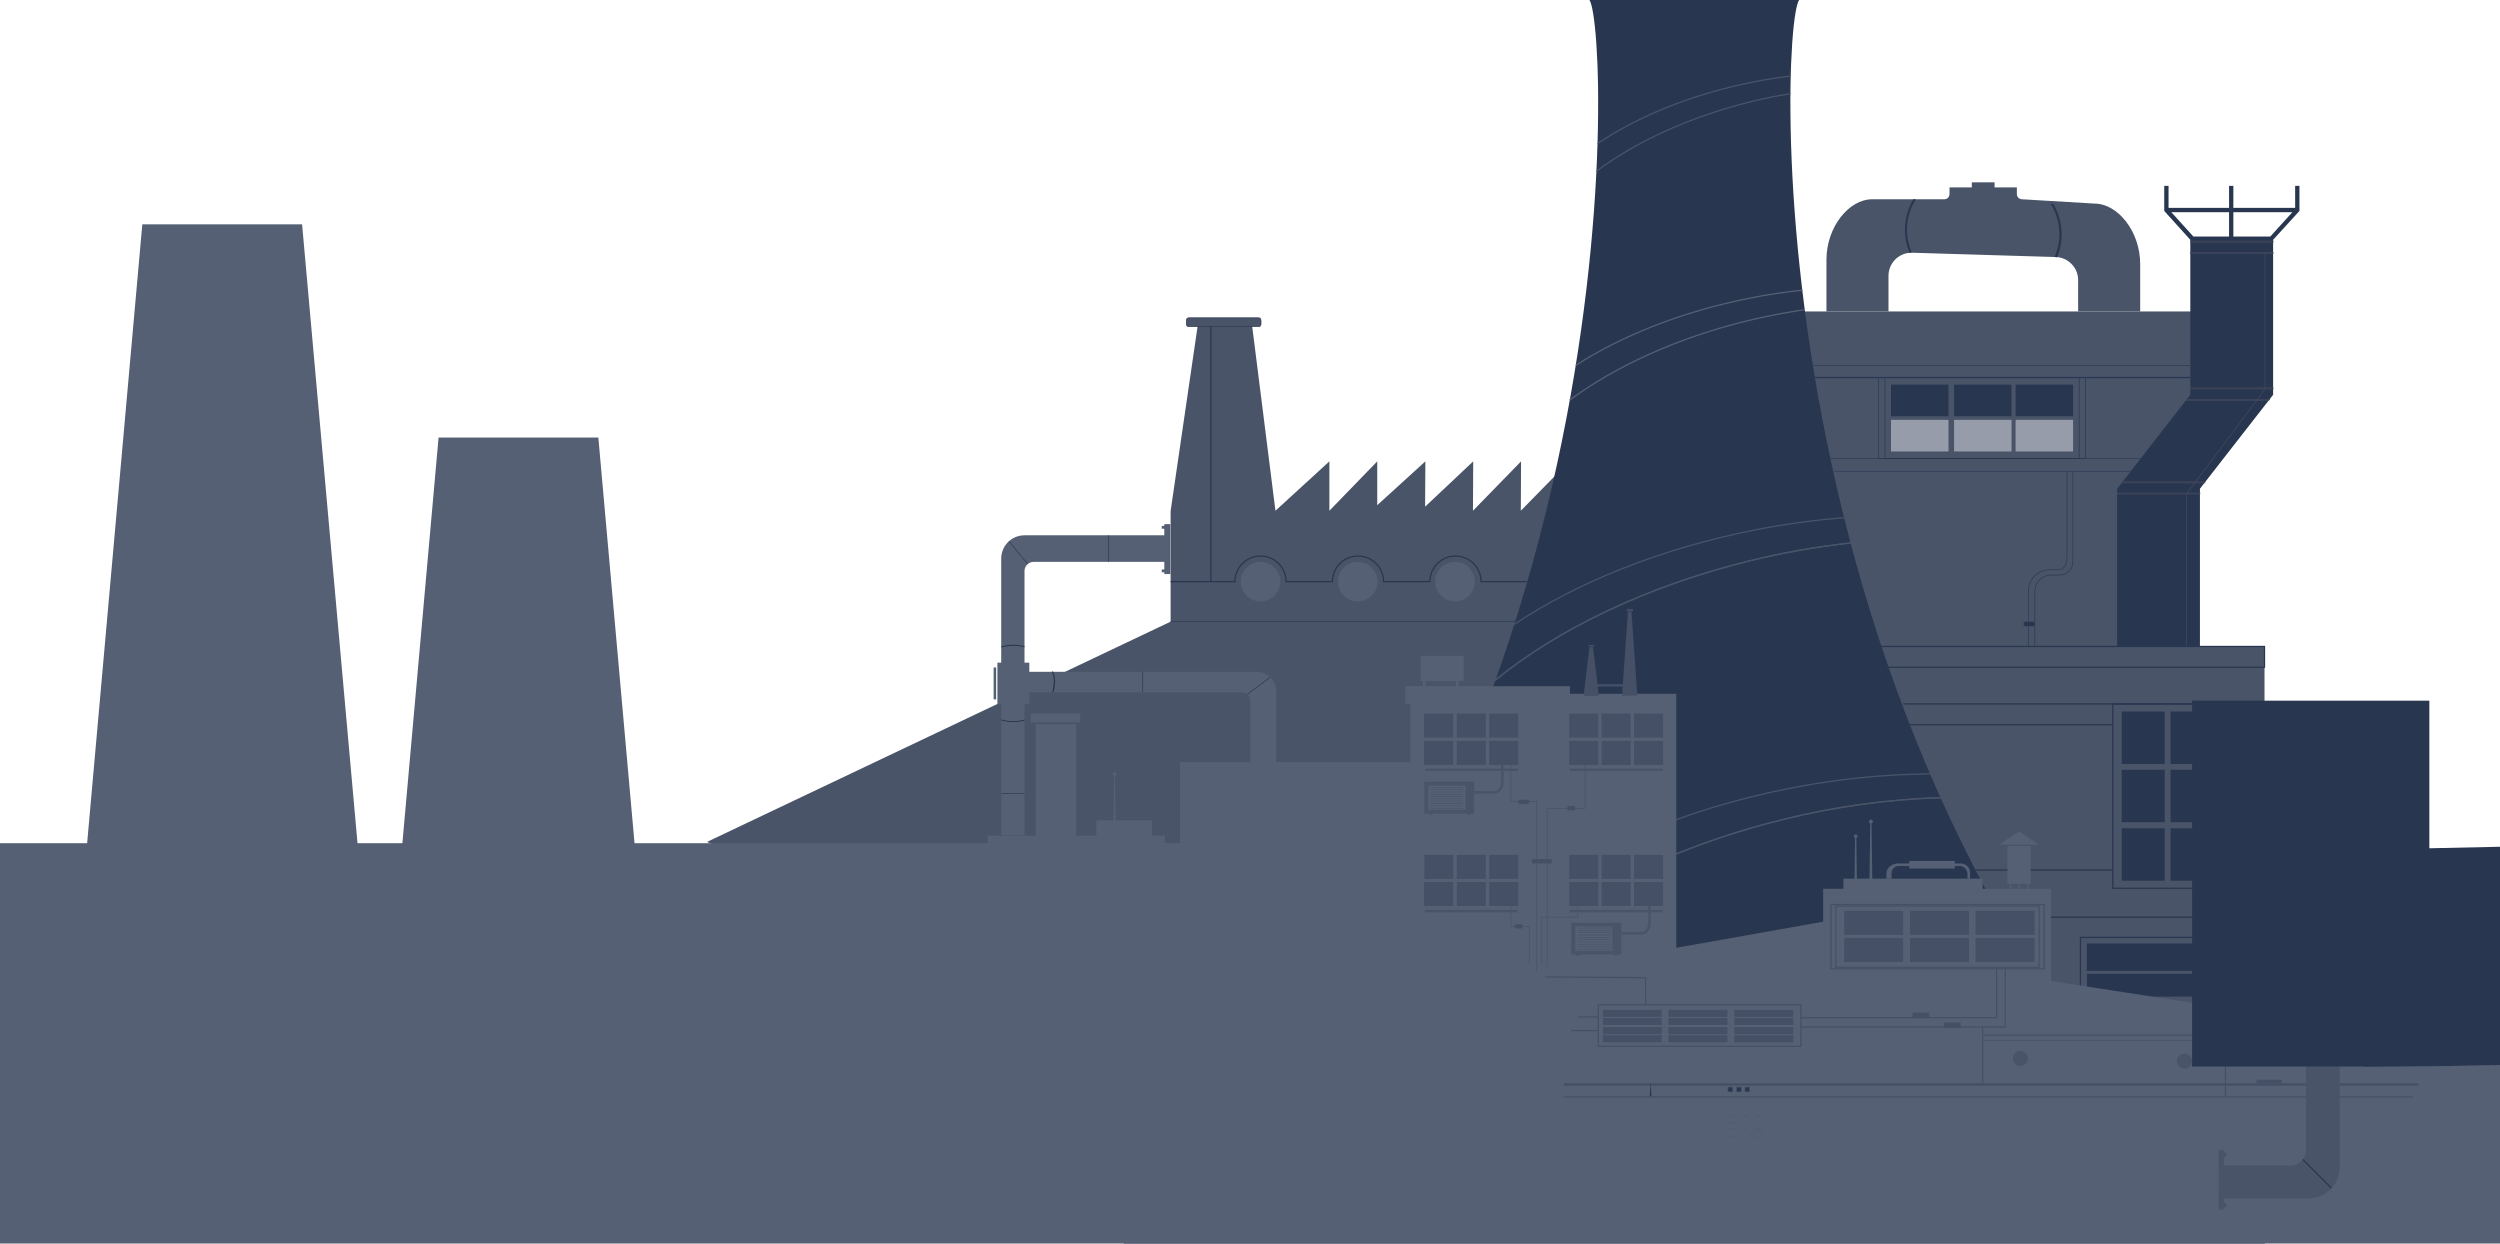 <?xml version="1.0" encoding="utf-8"?>
<!-- Generator: Adobe Illustrator 19.2.1, SVG Export Plug-In . SVG Version: 6.00 Build 0)  -->
<svg version="1.1" id="Layer_2" xmlns="http://www.w3.org/2000/svg" xmlns:xlink="http://www.w3.org/1999/xlink" x="0px" y="0px"
	 viewBox="0 0 987.3 491.1" style="enable-background:new 0 0 987.3 491.1;" xml:space="preserve">
<style type="text/css">
	.st0{fill:#566074;}
	.st1{fill:#495469;}
	.st2{fill:none;stroke:#29364F;stroke-width:0.25;stroke-miterlimit:10;}
	.st3{fill:#29364F;}
	.st4{fill:#969CA9;}
	.st5{fill:none;stroke:#29364F;stroke-width:0.5;stroke-miterlimit:10;}
	.st6{fill:#495469;stroke:#29364F;stroke-width:0.5;stroke-miterlimit:10;}
	.st7{fill:none;stroke:#44495E;stroke-width:0.25;stroke-miterlimit:10;}
	.st8{fill:#495469;stroke:#29364F;stroke-width:0.25;stroke-miterlimit:10;}
	.st9{clip-path:url(#SVGID_2_);}
	.st10{fill:none;stroke:#495469;stroke-width:0.5;stroke-miterlimit:10;}
	.st11{fill:none;stroke:#566074;stroke-width:0.5;stroke-miterlimit:10;}
	.st12{fill:none;stroke:#495469;stroke-miterlimit:10;}
	.st13{clip-path:url(#SVGID_4_);}
	.st14{fill:#455066;}
	.st15{fill:none;stroke:#495469;stroke-width:0.25;stroke-miterlimit:10;}
	.st16{fill:none;stroke:#455066;stroke-width:0.5;stroke-miterlimit:10;}
	.st17{fill:none;stroke:#455066;stroke-miterlimit:10;}
	.st18{fill:none;stroke:#455066;stroke-width:0.25;stroke-miterlimit:10;}
	.st19{fill:none;stroke:#82AB59;stroke-width:0.25;stroke-miterlimit:10;}
	.st20{fill:#29364F;stroke:#495469;stroke-width:0.25;stroke-miterlimit:10;}
	.st21{fill:#566074;stroke:#495469;stroke-width:0.1;stroke-miterlimit:10;}
	.st22{fill:none;stroke:#44495E;stroke-width:0.1;stroke-miterlimit:10;}
</style>
<title>factory</title>
<polygon class="st0" points="141.6,337.6 34,337.6 56.2,88.6 119.3,88.6 "/>
<polygon class="st0" points="258.5,421.7 151,421.7 173.2,172.8 236.3,172.8 "/>
<path class="st1" d="M827.2,80.4l-28.6-1.7c-1.2,0-2.1-0.9-2.1-2.1v0V74h-8.8v-2h-9v2h-8.8v2.6c0,1.2-0.9,2.1-2.1,2.1l0,0h-28.5
	c-9,0-18,10.8-18,23.9V123h24.5v-14.1c0-5,4.1-9.1,9.1-9.1l56.7,1.7c5,0,9.1,4.1,9.1,9.1V123h24.5v-18.7
	C845.2,91.2,836.2,80.4,827.2,80.4z"/>
<rect x="708.1" y="123" class="st1" width="157.6" height="132.3"/>
<rect x="744.4" y="149.1" class="st2" width="76.7" height="31.9"/>
<rect x="746.8" y="151.9" class="st3" width="22.7" height="12.5"/>
<rect x="771.7" y="151.9" class="st3" width="22.7" height="12.5"/>
<rect x="796" y="151.9" class="st3" width="22.7" height="12.5"/>
<rect x="746.8" y="165.8" class="st4" width="22.7" height="12.5"/>
<rect x="771.7" y="165.8" class="st4" width="22.7" height="12.5"/>
<rect x="796" y="165.8" class="st4" width="22.7" height="12.5"/>
<rect x="741.8" y="149.1" class="st2" width="81.8" height="31.9"/>
<line class="st5" x1="716.8" y1="149.1" x2="865" y2="149.1"/>
<line class="st2" x1="716" y1="144.4" x2="865" y2="144.4"/>
<line class="st2" x1="722.9" y1="181" x2="845.4" y2="181"/>
<line class="st2" x1="724.3" y1="186.1" x2="841.2" y2="186.1"/>
<path class="st2" d="M818.6,186.1V222c0,2.8-2.3,5.1-5.1,5.1l0,0h-3.4c-3.6,0-6.5,2.9-6.5,6.5l0,0v21.7"/>
<path class="st2" d="M816.3,186.1v32.4c0,2.8-0.1,6.7-3.9,6.5h-3.4c-4.5,0.3-8,4-8,8.6v21.7"/>
<rect x="799.2" y="245.5" class="st3" width="4.3" height="1.8"/>
<path class="st3" d="M813.3,92.6c0,3.1-0.7,6.1-1.9,8.9h0.2c0.3,0,0.5,0.1,0.8,0.1c1.2-2.9,1.8-5.9,1.8-9c0-4.3-1.2-8.4-3.3-12.1h-1
	C812.1,84.1,813.3,88.3,813.3,92.6z"/>
<path class="st3" d="M753.1,90.8c0-4.3,1.2-8.5,3.5-12.1h-1c-2.2,3.7-3.3,7.9-3.3,12.1c0,3.1,0.6,6.1,1.8,9c0.3,0,0.5-0.1,0.8-0.1
	h0.1C753.8,96.9,753.1,93.9,753.1,90.8z"/>
<rect x="744.5" y="259" class="st1" width="149.8" height="143.4"/>
<rect x="740.3" y="255.3" class="st6" width="154" height="8.2"/>
<rect x="837.9" y="281" class="st3" width="17" height="20.7"/>
<rect x="824.1" y="372.6" class="st3" width="60.6" height="10.8"/>
<rect x="824.2" y="384.6" class="st3" width="60.6" height="9"/>
<rect x="857.2" y="281" class="st3" width="17" height="20.7"/>
<rect x="837.9" y="304" class="st3" width="17" height="20.7"/>
<rect x="857.2" y="304" class="st3" width="17" height="20.7"/>
<rect x="837.9" y="327.1" class="st3" width="17" height="20.7"/>
<rect x="857.2" y="327.1" class="st3" width="17" height="20.7"/>
<rect x="834.4" y="278" class="st5" width="43.3" height="72.8"/>
<line class="st5" x1="834.4" y1="286.2" x2="754.3" y2="286.2"/>
<line class="st5" x1="834.4" y1="343.6" x2="780.2" y2="343.6"/>
<line class="st5" x1="894.3" y1="278" x2="751.6" y2="278"/>
<path class="st3" d="M908.1,73.4h-1.7v8.7H882v-8.7h-1.7v8.7h-23.9v-8.7h-1.7v9.9L865,94.7v61.2l-28.9,37.1v62.4h32.7v-62.4
	l28.9-37.1V94.7l10.4-11.4V73.4z M866.2,93.4l-8.7-9.6h22.8v9.6H866.2L866.2,93.4z M882,83.8h23.3l-8.7,9.6H882V83.8z"/>
<rect x="865" y="99.7" class="st7" width="32.7" height="0.4"/>
<rect x="865" y="95.2" class="st7" width="32.7" height="0.4"/>
<polygon class="st7" points="896.3,157.7 863.6,157.7 863.2,158.1 896,158.1 "/>
<rect x="865" y="153.2" class="st7" width="32.7" height="0.4"/>
<polygon class="st7" points="837.9,190.7 870.6,190.7 870.9,190.3 838.2,190.3 "/>
<rect x="836.1" y="194.7" class="st7" width="32.7" height="0.4"/>
<polyline class="st7" points="894.5,99.9 894.5,153.7 863.5,195.1 863.5,255.3 "/>
<rect x="821.6" y="370.2" class="st5" width="65.7" height="26.6"/>
<path class="st1" d="M619.7,182.2l-19.1,19.5l0.1-19.5l-19,19.5l0.1-19.5l-19,17.9l0.1-17.9l-19,17.3v-17.3L525,201.7v-19.5
	l-21.3,19.5l-9.4-74.5h-21.1l-10.9,74.6v43.7l-182.9,86.9c-0.1,3.3,87.7,4.2,94.4,29.8h245.8L619.7,182.2L619.7,182.2z"/>
<circle class="st0" cx="536.2" cy="229.7" r="7.8"/>
<circle class="st0" cx="574.6" cy="229.7" r="7.8"/>
<circle class="st0" cx="497.8" cy="229.7" r="7.8"/>
<path class="st5" d="M462.3,229.7h25.4c0-5.6,4.5-10.1,10.1-10.1s10.1,4.5,10.1,10.1h18.3c0-5.6,4.5-10.1,10.1-10.1
	s10.1,4.5,10.1,10.1h18.3c0-5.6,4.5-10.1,10.1-10.1s10.1,4.5,10.1,10.1H603"/>
<path class="st8" d="M469.5,125.5H497c0.6,0,1,0.4,1,1v1.5c0,0.6-0.4,1-1,1h-27.5c-0.6,0-1-0.4-1-1v-1.5
	C468.5,125.9,469,125.5,469.5,125.5z"/>
<line class="st5" x1="478.2" y1="128.9" x2="478.2" y2="229.7"/>
<line class="st2" x1="462.3" y1="245.5" x2="598.8" y2="245.5"/>
<line class="st5" x1="774.3" y1="362.2" x2="894.3" y2="362.2"/>
<path id="_Clipping_Path_3" class="st0" d="M496.2,265.3h-91.6v-39.8c0-2,1.6-3.6,3.6-3.6l0,0h51.6v3h-1v1.1h1v0.7h2.4V207h-2.4v0.7
	h-1v1.1h1v2.6h-55.2c-5.1,0-9.2,4.1-9.2,9.2v109.2h9.2v-56.4h86c1.8,0,3.2,1.5,3.2,3.2V302H504v-29
	C504,268.7,500.5,265.3,496.2,265.3C496.2,265.3,496.2,265.3,496.2,265.3z"/>
<g>
	<defs>
		<path id="SVGID_1_" d="M496.2,265.3h-91.6v-39.8c0-2,1.6-3.6,3.6-3.6l0,0h51.6v3h-1v1.1h1v0.7h2.4V207h-2.4v0.7h-1v1.1h1v2.6
			h-55.2c-5.1,0-9.2,4.1-9.2,9.2v109.2h9.2v-56.4h86c1.8,0,3.2,1.5,3.2,3.2V302H504v-29C504,268.7,500.5,265.3,496.2,265.3
			C496.2,265.3,496.2,265.3,496.2,265.3z"/>
	</defs>
	<clipPath id="SVGID_2_">
		<use xlink:href="#SVGID_1_"  style="overflow:visible;"/>
	</clipPath>
	<g class="st9">
		<line class="st2" x1="437.8" y1="211.3" x2="437.8" y2="221.9"/>
		<line class="st2" x1="398.4" y1="213.7" x2="405.9" y2="222.8"/>
		<line class="st2" x1="395.5" y1="313.4" x2="404.6" y2="313.4"/>
		<line class="st2" x1="451.3" y1="265.3" x2="451.3" y2="273.3"/>
		<line class="st2" x1="492.7" y1="274.1" x2="501.6" y2="267.5"/>
	</g>
</g>
<rect x="393.9" y="261.7" class="st0" width="12.6" height="16.4"/>
<rect x="392.4" y="263.6" class="st0" width="1" height="12.6"/>
<path class="st3" d="M416.2,269.2c-0.1,1.4-0.3,2.7-0.6,4.1h0.5c0.3-1.3,0.6-2.7,0.6-4.1c0-1.4-0.3-2.7-0.8-4h-0.5
	C415.9,266.5,416.2,267.9,416.2,269.2z"/>
<path class="st3" d="M395.4,255.7c3-0.8,6.2-0.9,9.2-0.1v-0.4c-3-0.8-6.2-0.8-9.2,0.1V255.7z"/>
<path class="st3" d="M404.6,284.6v-0.4c-3,0.8-6.2,0.8-9.2-0.1v0.4C398.5,285.3,401.6,285.4,404.6,284.6z"/>
<path class="st3" d="M710.5,0h-82.8c8,11.2,19.3,315.1-185.2,492.1h453.2C691.3,315.1,702.5,11.2,710.5,0z"/>
<path class="st10" d="M762.5,305.6c-18.8,0.2-37.6,2.1-56.1,5.8c-85.8,17-148.4,65.9-139.9,109.3l2.9-0.6
	c7.4-38.3,62.3-78.8,135.3-96.6c20.3-5,41.1-7.9,62-8.5"/>
<path class="st10" d="M766.7,315c-20.9,0.7-41.7,3.5-62,8.5c-73,17.8-127.8,58.4-135.3,96.6"/>
<path class="st0" d="M987.3,420.7L899,421v-19.8l-89-13.8V351h-27v-4h-43.6l-0.3-21.8c0.4-0.1,0.6-0.6,0.5-1c-0.1-0.4-0.6-0.6-1-0.5
	s-0.6,0.6-0.5,1c0.1,0.2,0.3,0.4,0.5,0.5l-0.3,21.8h-5l-0.2-16.1c0.4-0.1,0.6-0.5,0.4-0.9c-0.1-0.4-0.5-0.6-0.9-0.4
	s-0.6,0.5-0.4,0.9c0.1,0.2,0.2,0.4,0.4,0.4l-0.2,16.1H728v4h-8v13l-58,10.3V274h-42v-3h-44v-2h2v-10h-17v10h1v2h-7v7h2v23h-91v32h-6
	v-3h-5v-6h-22v6h-8v-44h-16v44h-19v3H0v159.1h987.3V420.7z M575,271h-12v-2h12V271z"/>
<path class="st10" d="M630.5,67.6C646,56,667.3,46.1,691.7,40.1c5.2-1.3,10.3-2.3,15.4-3.1"/>
<path class="st0" d="M747,344.9c0-1.5,1.1-2.7,2.6-2.9h4.4v1h18v-1h2.2c1.5,0.2,2.7,1.4,2.8,3v2h1v-2c0.2-2-1.3-3.8-3.3-4
	c-0.2,0-0.3,0-0.5,0H772v-1h-18v1h-4.4c-2.3,0-4.6,1.6-4.6,3.9v2.1h2V344.9z"/>
<path class="st10" d="M707.2,30c-4.7,0.6-9.5,1.3-14.4,2.3c-24.4,4.8-45.9,13.6-61.9,24.4"/>
<path class="st11" d="M619.9,158c17.9-13.2,42.2-24.5,70.1-31.3c7.5-1.8,15.1-3.3,22.8-4.4"/>
<path class="st11" d="M711.8,114.6c-6.7,0.7-13.6,1.7-20.5,3.1c-27,5.3-50.9,14.9-69,26.6"/>
<path class="st10" d="M731,214.4c-13.4,1.5-26.6,3.8-39.7,7c-41.2,10.1-76.6,27.3-101,47.4"/>
<path class="st10" d="M728.4,204.4c-11.9,1-23.7,2.6-35.4,4.9c-37.5,7.4-70.5,20.9-95.2,37.4"/>
<path class="st10" d="M590.3,268.8c24.4-20,59.8-37.3,101-47.4c13.1-3.2,26.3-5.5,39.7-7"/>
<polygon class="st1" points="562.5,308.7 562.5,321.3 564.3,321.3 564.3,321.7 565.9,321.7 565.9,321.3 579.3,321.3 579.3,321.7 
	581,321.7 581,321.3 582.2,321.3 582.2,308.7 "/>
<rect x="564.1" y="310.2" class="st0" width="14.6" height="9.6"/>
<path class="st12" d="M582.2,312.9h8c0,0,3.1,0.1,3.1-4.6V302"/>
<path id="_Clipping_Path_4" class="st1" d="M893.9,283.7v14.8h11.9c2.7,0,4.9,2.2,4.9,4.8c0,0,0,0,0,0v150.8c0,3.4-2.8,6.2-6.2,6.2
	h-28.1v13h35.3c6.8,0,12.3-5.5,12.3-12.3V296c0-6.8-5.5-12.3-12.3-12.3H893.9z"/>
<g>
	<defs>
		<path id="SVGID_3_" d="M893.9,283.7v14.8h11.9c2.7,0,4.9,2.2,4.9,4.8c0,0,0,0,0,0v150.8c0,3.4-2.8,6.2-6.2,6.2h-28.1v13h35.3
			c6.8,0,12.3-5.5,12.3-12.3V296c0-6.8-5.5-12.3-12.3-12.3H893.9z"/>
	</defs>
	<clipPath id="SVGID_4_">
		<use xlink:href="#SVGID_3_"  style="overflow:visible;"/>
	</clipPath>
	<g class="st13">
		<line class="st5" x1="908.1" y1="299.1" x2="919.9" y2="287.2"/>
		<line class="st5" x1="909.4" y1="457.9" x2="920.7" y2="469.2"/>
		<line class="st5" x1="910.6" y1="414.6" x2="924" y2="414.6"/>
		<line class="st5" x1="910.6" y1="349.5" x2="924" y2="349.5"/>
	</g>
</g>
<polygon class="st1" points="897.3,282.3 897.3,280.5 896.3,280.5 896.3,279.6 894.3,279.6 894.3,303.1 896.3,303.1 896.3,302.2 
	897.3,302.2 897.3,300.4 896.3,300.4 896.3,282.3 "/>
<polygon class="st1" points="879.2,456.9 879.2,455.1 878.2,455.1 878.2,454.2 876.2,454.2 876.2,477.7 878.2,477.7 878.2,476.8 
	879.2,476.8 879.2,475.1 878.2,475.1 878.2,456.9 "/>
<rect x="407.1" y="281.8" class="st0" width="19.5" height="3.5"/>
<rect x="619.7" y="292.6" class="st14" width="11.5" height="9.5"/>
<rect x="619.7" y="281.8" class="st14" width="11.5" height="9.5"/>
<rect x="632.5" y="292.6" class="st14" width="11.5" height="9.5"/>
<rect x="632.5" y="281.8" class="st14" width="11.5" height="9.5"/>
<rect x="645.3" y="292.6" class="st14" width="11.5" height="9.5"/>
<rect x="645.3" y="281.8" class="st14" width="11.5" height="9.5"/>
<rect x="728.3" y="370.4" class="st14" width="23.3" height="9.5"/>
<rect x="728.3" y="359.7" class="st14" width="23.3" height="9.5"/>
<rect x="754.3" y="370.4" class="st14" width="23.3" height="9.5"/>
<rect x="754.3" y="359.7" class="st14" width="23.3" height="9.5"/>
<rect x="780.2" y="370.4" class="st14" width="23.3" height="9.5"/>
<rect x="780.2" y="359.7" class="st14" width="23.3" height="9.5"/>
<rect x="633" y="408.8" class="st14" width="23.3" height="2.8"/>
<rect x="633" y="405.6" class="st14" width="23.3" height="2.8"/>
<rect x="658.9" y="408.8" class="st14" width="23.3" height="2.8"/>
<rect x="658.9" y="405.6" class="st14" width="23.3" height="2.8"/>
<rect x="684.9" y="408.8" class="st14" width="23.3" height="2.8"/>
<rect x="684.9" y="405.6" class="st14" width="23.3" height="2.8"/>
<rect x="633" y="402" class="st14" width="23.3" height="2.8"/>
<rect x="633" y="398.8" class="st14" width="23.3" height="2.8"/>
<rect x="658.9" y="402" class="st14" width="23.3" height="2.8"/>
<rect x="658.9" y="398.8" class="st14" width="23.3" height="2.8"/>
<rect x="684.9" y="402" class="st14" width="23.3" height="2.8"/>
<rect x="684.9" y="398.8" class="st14" width="23.3" height="2.8"/>
<rect x="619.7" y="348.3" class="st14" width="11.5" height="9.5"/>
<rect x="619.7" y="337.6" class="st14" width="11.5" height="9.5"/>
<rect x="632.5" y="348.3" class="st14" width="11.5" height="9.5"/>
<rect x="632.5" y="337.6" class="st14" width="11.5" height="9.5"/>
<rect x="645.3" y="348.3" class="st14" width="11.5" height="9.5"/>
<rect x="645.3" y="337.6" class="st14" width="11.5" height="9.5"/>
<rect x="562.4" y="292.6" class="st14" width="11.5" height="9.5"/>
<rect x="562.4" y="281.8" class="st14" width="11.5" height="9.5"/>
<rect x="575.3" y="292.6" class="st14" width="11.5" height="9.5"/>
<rect x="575.3" y="281.8" class="st14" width="11.5" height="9.5"/>
<rect x="588.1" y="292.6" class="st14" width="11.5" height="9.5"/>
<rect x="588.1" y="281.8" class="st14" width="11.5" height="9.5"/>
<rect x="562.4" y="348.3" class="st14" width="11.5" height="9.5"/>
<rect x="562.5" y="337.6" class="st14" width="11.5" height="9.5"/>
<rect x="575.3" y="348.3" class="st14" width="11.5" height="9.5"/>
<rect x="575.3" y="337.6" class="st14" width="11.5" height="9.5"/>
<rect x="588.1" y="348.3" class="st14" width="11.5" height="9.5"/>
<rect x="588.1" y="337.6" class="st14" width="11.5" height="9.5"/>
<rect x="627.3" y="254.7" class="st14" width="2.4" height="0.5"/>
<rect x="642.5" y="240.6" class="st14" width="2.4" height="0.8"/>
<path class="st14" d="M646.6,274.7l-2.3-33.1h-1.4l-2,28.6h-10l-1.8-14.8h-1.4l-2.3,19.4h6l-0.4-3.5h9.8l-0.2,3.5L646.6,274.7
	L646.6,274.7z M631,271.1v-0.2h9.9v0.2H631z"/>
<polygon class="st1" points="620.5,364.4 620.5,376.9 622.3,376.9 622.3,377.4 623.9,377.4 623.9,376.9 637.4,376.9 637.4,377.4 
	639,377.4 639,376.9 640.3,376.9 640.3,364.4 "/>
<rect x="622.1" y="365.9" class="st0" width="14.6" height="9.6"/>
<path class="st12" d="M640.3,368.6h8c0,0,3.1,0.1,3.1-4.6v-6.2"/>
<line class="st15" x1="564.9" y1="310.9" x2="577.9" y2="310.9"/>
<line class="st15" x1="564.9" y1="311.8" x2="577.9" y2="311.8"/>
<line class="st15" x1="564.9" y1="312.8" x2="577.9" y2="312.8"/>
<line class="st15" x1="564.9" y1="313.7" x2="577.9" y2="313.7"/>
<line class="st15" x1="564.9" y1="314.6" x2="577.9" y2="314.6"/>
<line class="st15" x1="564.9" y1="315.5" x2="577.9" y2="315.5"/>
<line class="st15" x1="564.9" y1="316.4" x2="577.9" y2="316.4"/>
<line class="st15" x1="564.9" y1="317.3" x2="577.9" y2="317.3"/>
<line class="st15" x1="564.9" y1="318.3" x2="577.9" y2="318.3"/>
<line class="st15" x1="564.9" y1="319.2" x2="577.9" y2="319.2"/>
<line class="st15" x1="623.1" y1="366.5" x2="636.2" y2="366.5"/>
<line class="st15" x1="623.1" y1="367.4" x2="636.2" y2="367.4"/>
<line class="st15" x1="623.1" y1="368.3" x2="636.2" y2="368.3"/>
<line class="st15" x1="623.1" y1="369.3" x2="636.2" y2="369.3"/>
<line class="st15" x1="623.1" y1="370.2" x2="636.2" y2="370.2"/>
<line class="st15" x1="623.1" y1="371.1" x2="636.2" y2="371.1"/>
<line class="st15" x1="623.1" y1="372" x2="636.2" y2="372"/>
<line class="st15" x1="623.1" y1="372.9" x2="636.2" y2="372.9"/>
<line class="st15" x1="623.1" y1="373.9" x2="636.2" y2="373.9"/>
<line class="st15" x1="623.1" y1="374.8" x2="636.2" y2="374.8"/>
<path class="st0" d="M440.9,305.6c0-0.4-0.3-0.7-0.7-0.7c-0.4,0-0.7,0.3-0.7,0.7c0,0.3,0.2,0.6,0.5,0.7l-0.4,26.2h1.1l-0.4-26.2
	C440.7,306.2,440.9,305.9,440.9,305.6z"/>
<rect x="725" y="357.8" class="st16" width="80.3" height="24.2"/>
<polygon class="st0" points="797.4,328.3 801.4,331 805.3,333.6 797.4,333.6 789.4,333.6 793.4,331 "/>
<polygon class="st0" points="792.8,334.1 792.8,349 793.8,349 793.8,352.7 794.2,352.7 794.2,349 797.2,349 797.2,352.9 
	797.6,352.9 797.6,349 800.6,349 800.6,352.8 801.1,352.8 801.1,349 802,349 802,334.1 "/>
<rect x="631.2" y="396.8" class="st16" width="80" height="16.4"/>
<rect x="723.1" y="357.2" class="st16" width="84.2" height="25.4"/>
<polyline class="st16" points="788.5,382 788.5,401.9 711.1,401.9 "/>
<polyline class="st16" points="791.9,382 791.9,405.6 711,405.6 "/>
<rect x="755.3" y="399.9" class="st14" width="6.6" height="2.1"/>
<rect x="767.7" y="403.8" class="st14" width="6.6" height="2.1"/>
<line class="st16" x1="631.2" y1="401.6" x2="623.1" y2="401.6"/>
<line class="st16" x1="631.2" y1="407" x2="620.5" y2="407"/>
<line class="st16" x1="617.6" y1="433.2" x2="910.6" y2="433.2"/>
<line class="st17" x1="617.6" y1="428.3" x2="910.6" y2="428.3"/>
<line class="st16" x1="924" y1="433.2" x2="952.9" y2="433.2"/>
<line class="st17" x1="924" y1="428.3" x2="955" y2="428.3"/>
<rect x="882.9" y="406.1" class="st14" width="7.4" height="9.5"/>
<rect x="883.7" y="406.7" class="st0" width="5.9" height="3.6"/>
<line class="st16" x1="783" y1="405.6" x2="783" y2="428.3"/>
<line class="st16" x1="783" y1="408.8" x2="882.9" y2="408.8"/>
<line class="st16" x1="890.3" y1="412.3" x2="899.3" y2="412.3"/>
<polyline class="st16" points="878.9,433.2 878.9,414.6 882.9,414.6 "/>
<line class="st18" x1="882.9" y1="411" x2="783" y2="411"/>
<polyline class="st16" points="610.2,385.8 649.9,386.1 649.9,396.8 "/>
<polyline class="st18" points="596.7,302 596.7,316.5 606.9,316.5 606.9,383.6 "/>
<polyline class="st18" points="626,302 626,319.2 611,319.2 611,382 "/>
<polyline class="st18" points="596.7,357.7 596.7,365.9 603.9,365.9 603.9,380.7 "/>
<polyline class="st18" points="623.1,357.7 623.1,362.2 608.9,362.2 608.9,380.4 "/>
<line class="st12" x1="562.9" y1="304" x2="599.6" y2="304"/>
<line class="st12" x1="619.9" y1="304" x2="656.6" y2="304"/>
<line class="st12" x1="619.9" y1="359.8" x2="656.6" y2="359.8"/>
<line class="st12" x1="562.7" y1="359.8" x2="599.3" y2="359.8"/>
<rect x="598.2" y="365" class="st14" width="3" height="1.7"/>
<rect x="619" y="318.3" class="st14" width="3" height="1.7"/>
<rect x="599.7" y="315.8" class="st14" width="4.2" height="1.7"/>
<rect x="605" y="339.3" class="st14" width="7.8" height="1.7"/>
<rect x="891.1" y="426.4" class="st14" width="10.1" height="1.6"/>
<path class="st19" d="M627.6,463.9"/>
<line class="st11" x1="846.9" y1="453.2" x2="867.8" y2="453.2"/>
<line class="st11" x1="715.6" y1="442.9" x2="728.5" y2="442.9"/>
<line class="st11" x1="715.6" y1="446.6" x2="728.5" y2="446.6"/>
<line class="st11" x1="846.9" y1="459.4" x2="867.8" y2="459.4"/>
<line class="st11" x1="846.9" y1="465.7" x2="867.8" y2="465.7"/>
<line class="st11" x1="846.9" y1="471.9" x2="867.8" y2="471.9"/>
<circle class="st1" cx="797.9" cy="418" r="3"/>
<circle class="st1" cx="862.7" cy="419.1" r="3"/>
<line class="st11" x1="597.3" y1="476.7" x2="617.2" y2="476.7"/>
<line class="st11" x1="597.3" y1="480.7" x2="617.2" y2="480.7"/>
<line class="st11" x1="597.3" y1="492.1" x2="617.2" y2="492.1"/>
<line class="st11" x1="569.8" y1="476.7" x2="589.7" y2="476.7"/>
<line class="st11" x1="569.8" y1="480.7" x2="589.7" y2="480.7"/>
<line class="st11" x1="569.8" y1="492.1" x2="589.7" y2="492.1"/>
<rect x="682.4" y="429.3" class="st20" width="1.9" height="1.9"/>
<rect x="685.8" y="429.3" class="st20" width="1.9" height="1.9"/>
<rect x="689.1" y="429.3" class="st20" width="1.9" height="1.9"/>
<circle class="st21" cx="684" cy="442.1" r="1.7"/>
<circle class="st21" cx="689.1" cy="442.1" r="1.7"/>
<circle class="st21" cx="694.2" cy="442.1" r="1.7"/>
<line class="st22" x1="684" y1="443.8" x2="684" y2="442.9"/>
<line class="st22" x1="689.1" y1="441.2" x2="689.1" y2="440.3"/>
<line class="st22" x1="694.2" y1="441.2" x2="694.2" y2="440.3"/>
<circle class="st21" cx="684" cy="447.5" r="1.7"/>
<circle class="st21" cx="689.1" cy="447.5" r="1.7"/>
<circle class="st21" cx="694.2" cy="447.5" r="1.7"/>
<line class="st22" x1="684" y1="449.2" x2="684" y2="448.3"/>
<line class="st22" x1="689.1" y1="446.6" x2="689.1" y2="445.7"/>
<line class="st22" x1="694.2" y1="446.6" x2="694.2" y2="445.7"/>
<polygon class="st0" points="682.8,492.1 685.2,492.1 685.2,492.1 682.8,492.1 "/>
<polygon class="st0" points="725.3,492.1 727.7,492.1 727.7,492.1 725.3,492.1 "/>
<rect x="682.8" y="455.2" class="st0" width="2.4" height="2.4"/>
<rect x="725.3" y="455.2" class="st0" width="2.4" height="2.4"/>
<polyline class="st3" points="651.9,427.5 652.2,432.9 651.5,432.9 "/>
<polygon class="st3" points="987.3,420.8 987.3,334.4 959.4,335 959.4,335 959.4,276.7 865.7,276.7 865.7,421.2 933.9,421.2 
	933.9,421.3 "/>
</svg>
